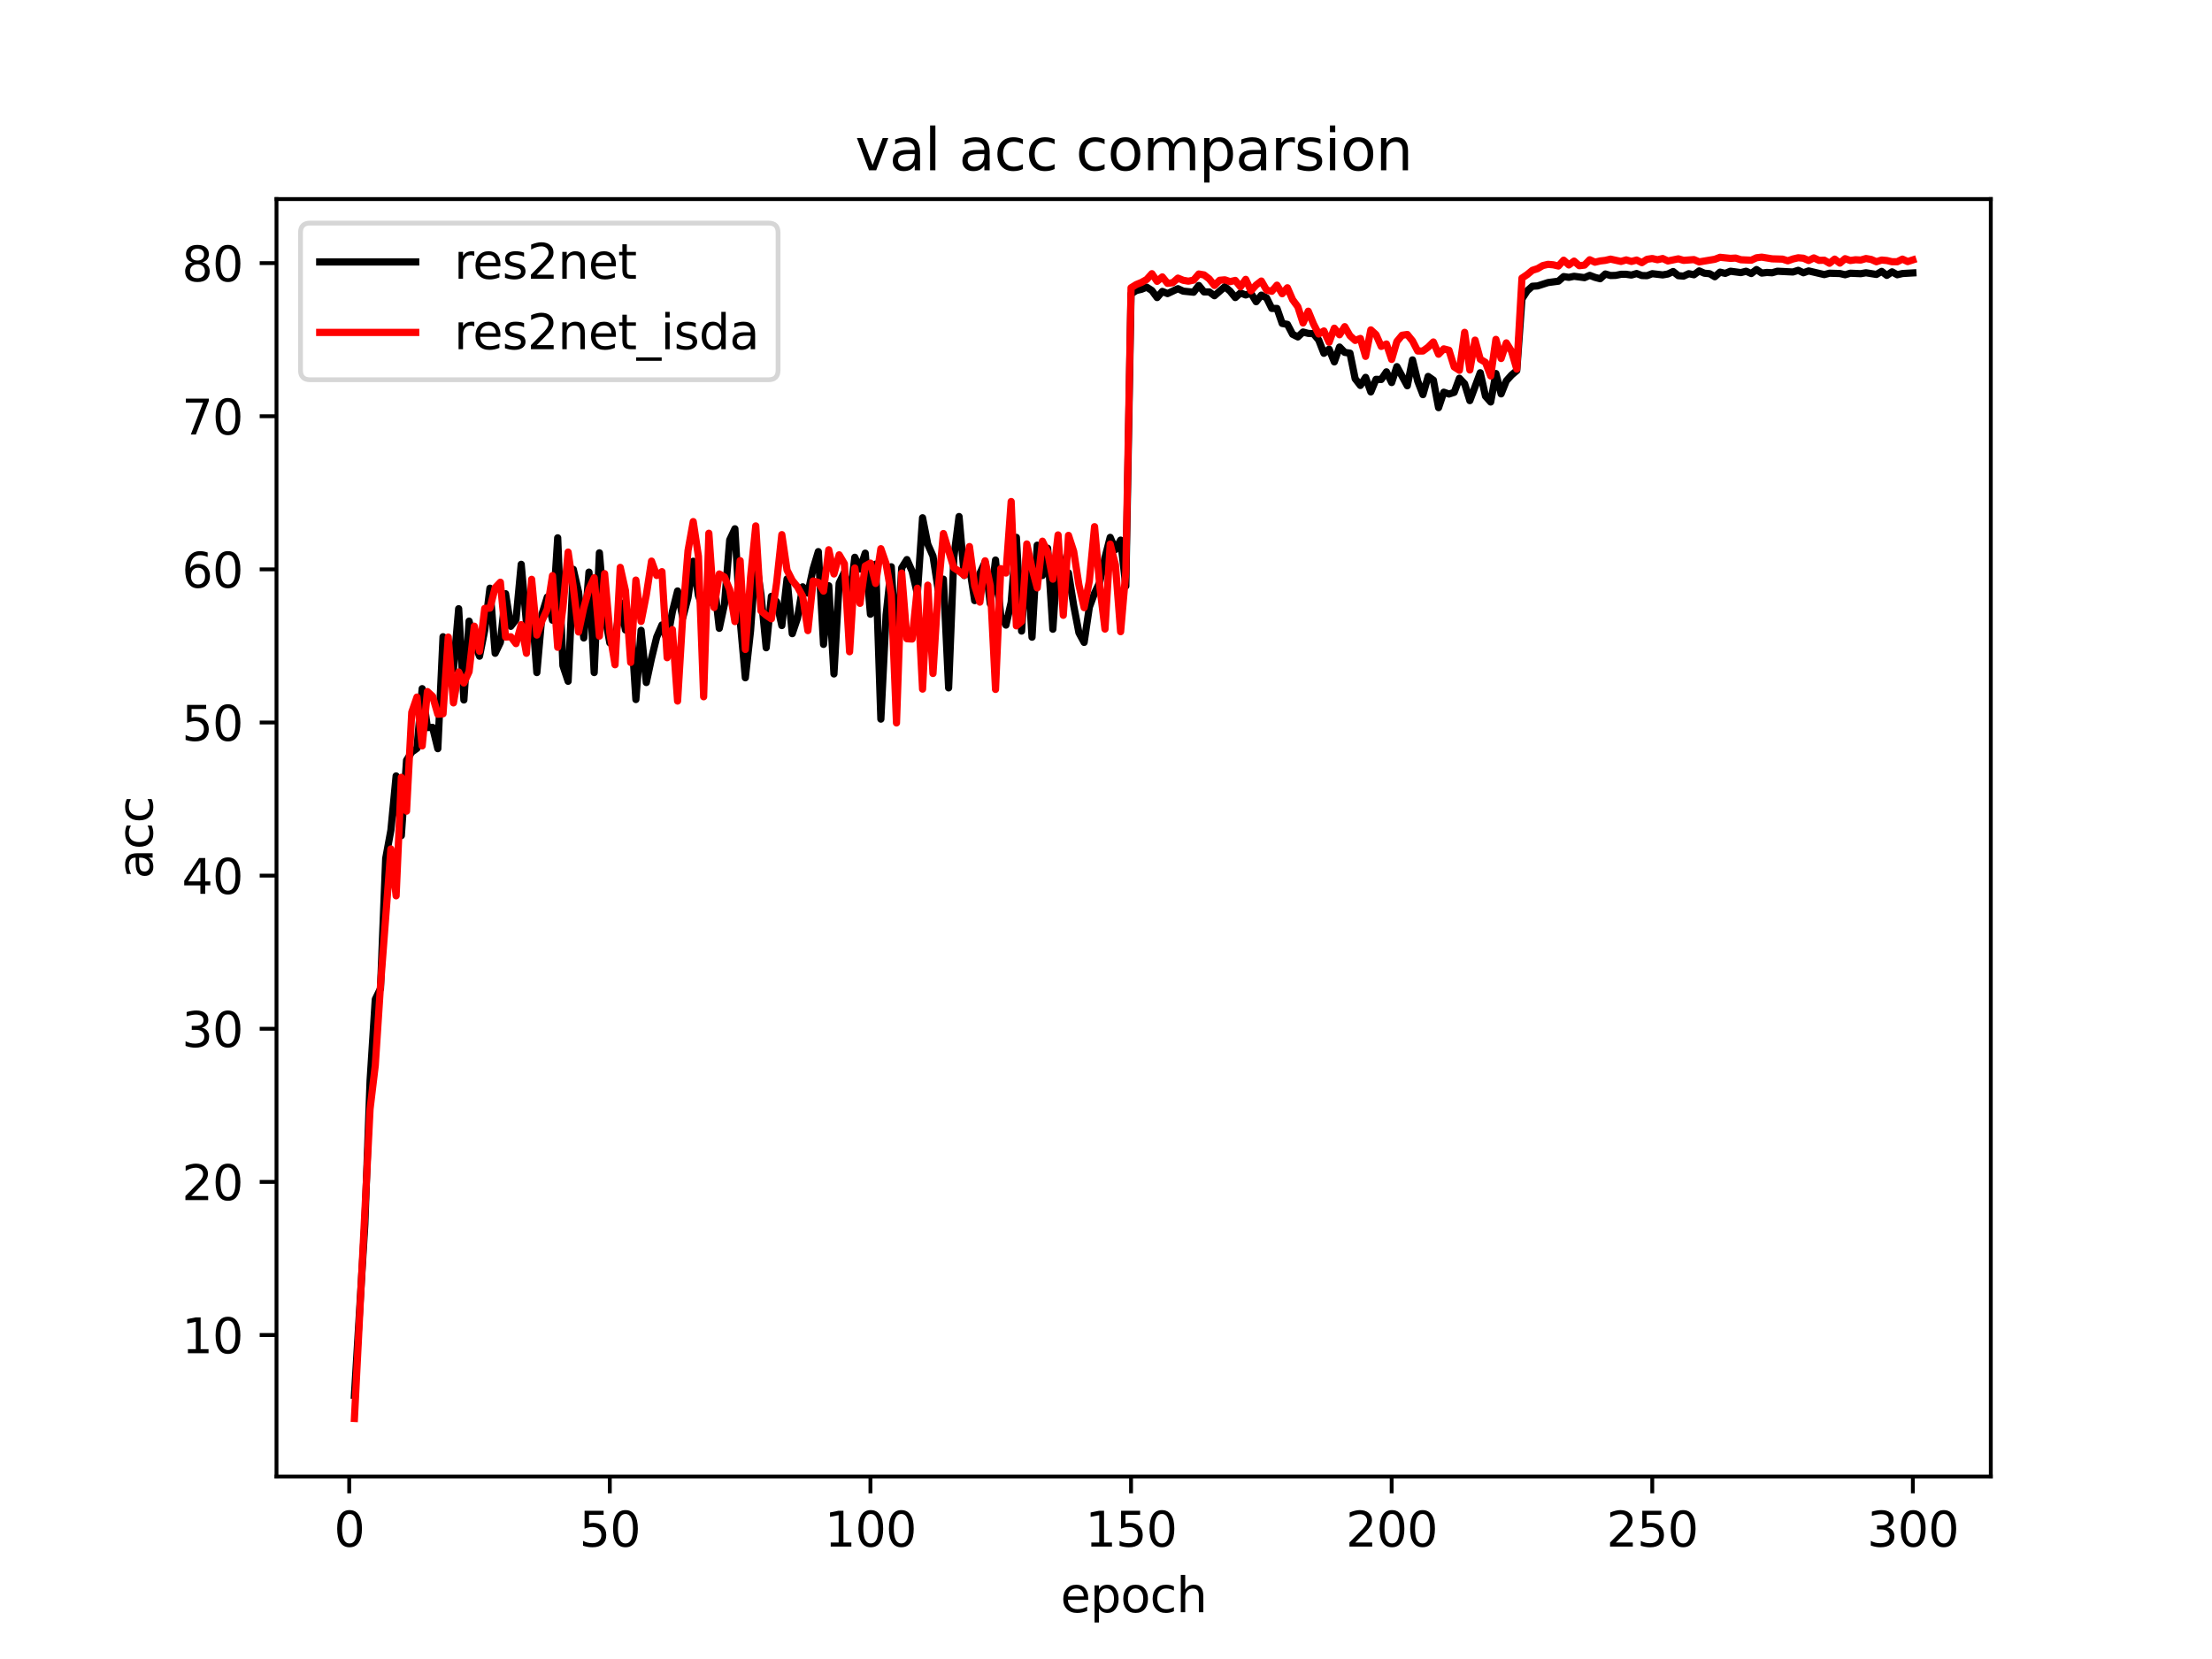 <?xml version="1.0" encoding="utf-8" standalone="no"?>
<!DOCTYPE svg PUBLIC "-//W3C//DTD SVG 1.1//EN"
  "http://www.w3.org/Graphics/SVG/1.1/DTD/svg11.dtd">
<svg height="345.6pt" version="1.1" viewBox="0 0 460.8 345.6" width="460.8pt" xmlns="http://www.w3.org/2000/svg" xmlns:xlink="http://www.w3.org/1999/xlink">
 <defs>
  <style type="text/css">*{stroke-linecap:butt;stroke-linejoin:round;}</style>
 </defs>
 <g id="figure_1">
  <g id="patch_1">
   <path d="M 0 345.6 
L 460.8 345.6 
L 460.8 0 
L 0 0 
z
" style="fill:#ffffff;"/>
  </g>
  <g id="axes_1">
   <g id="patch_2">
    <path d="M 57.6 307.584 
L 414.72 307.584 
L 414.72 41.472 
L 57.6 41.472 
z
" style="fill:#ffffff;"/>
   </g>
   <g id="matplotlib.axis_1">
    <g id="xtick_1">
     <g id="line2d_1">
      <defs>
       <path d="M 0 0 
L 0 3.5 
" id="m6a17e7854a" style="stroke:#000000;stroke-width:0.8;"/>
      </defs>
      <g>
       <use style="stroke:#000000;stroke-width:0.8;" x="72.747" xlink:href="#m6a17e7854a" y="307.584"/>
      </g>
     </g>
     <g id="text_1">
      <!-- 0 -->
      <g transform="translate(69.566 322.182)scale(0.1 -0.1)">
       <defs>
        <path d="M 2034 4250 
Q 1547 4250 1301 3770 
Q 1056 3291 1056 2328 
Q 1056 1369 1301 889 
Q 1547 409 2034 409 
Q 2525 409 2770 889 
Q 3016 1369 3016 2328 
Q 3016 3291 2770 3770 
Q 2525 4250 2034 4250 
z
M 2034 4750 
Q 2819 4750 3233 4129 
Q 3647 3509 3647 2328 
Q 3647 1150 3233 529 
Q 2819 -91 2034 -91 
Q 1250 -91 836 529 
Q 422 1150 422 2328 
Q 422 3509 836 4129 
Q 1250 4750 2034 4750 
z
" id="DejaVuSans-30" transform="scale(0.016)"/>
       </defs>
       <use xlink:href="#DejaVuSans-30"/>
      </g>
     </g>
    </g>
    <g id="xtick_2">
     <g id="line2d_2">
      <g>
       <use style="stroke:#000000;stroke-width:0.8;" x="127.037" xlink:href="#m6a17e7854a" y="307.584"/>
      </g>
     </g>
     <g id="text_2">
      <!-- 50 -->
      <g transform="translate(120.674 322.182)scale(0.1 -0.1)">
       <defs>
        <path d="M 691 4666 
L 3169 4666 
L 3169 4134 
L 1269 4134 
L 1269 2991 
Q 1406 3038 1543 3061 
Q 1681 3084 1819 3084 
Q 2600 3084 3056 2656 
Q 3513 2228 3513 1497 
Q 3513 744 3044 326 
Q 2575 -91 1722 -91 
Q 1428 -91 1123 -41 
Q 819 9 494 109 
L 494 744 
Q 775 591 1075 516 
Q 1375 441 1709 441 
Q 2250 441 2565 725 
Q 2881 1009 2881 1497 
Q 2881 1984 2565 2268 
Q 2250 2553 1709 2553 
Q 1456 2553 1204 2497 
Q 953 2441 691 2322 
L 691 4666 
z
" id="DejaVuSans-35" transform="scale(0.016)"/>
       </defs>
       <use xlink:href="#DejaVuSans-35"/>
       <use x="63.623" xlink:href="#DejaVuSans-30"/>
      </g>
     </g>
    </g>
    <g id="xtick_3">
     <g id="line2d_3">
      <g>
       <use style="stroke:#000000;stroke-width:0.8;" x="181.327" xlink:href="#m6a17e7854a" y="307.584"/>
      </g>
     </g>
     <g id="text_3">
      <!-- 100 -->
      <g transform="translate(171.783 322.182)scale(0.1 -0.1)">
       <defs>
        <path d="M 794 531 
L 1825 531 
L 1825 4091 
L 703 3866 
L 703 4441 
L 1819 4666 
L 2450 4666 
L 2450 531 
L 3481 531 
L 3481 0 
L 794 0 
L 794 531 
z
" id="DejaVuSans-31" transform="scale(0.016)"/>
       </defs>
       <use xlink:href="#DejaVuSans-31"/>
       <use x="63.623" xlink:href="#DejaVuSans-30"/>
       <use x="127.246" xlink:href="#DejaVuSans-30"/>
      </g>
     </g>
    </g>
    <g id="xtick_4">
     <g id="line2d_4">
      <g>
       <use style="stroke:#000000;stroke-width:0.8;" x="235.617" xlink:href="#m6a17e7854a" y="307.584"/>
      </g>
     </g>
     <g id="text_4">
      <!-- 150 -->
      <g transform="translate(226.073 322.182)scale(0.1 -0.1)">
       <use xlink:href="#DejaVuSans-31"/>
       <use x="63.623" xlink:href="#DejaVuSans-35"/>
       <use x="127.246" xlink:href="#DejaVuSans-30"/>
      </g>
     </g>
    </g>
    <g id="xtick_5">
     <g id="line2d_5">
      <g>
       <use style="stroke:#000000;stroke-width:0.8;" x="289.907" xlink:href="#m6a17e7854a" y="307.584"/>
      </g>
     </g>
     <g id="text_5">
      <!-- 200 -->
      <g transform="translate(280.363 322.182)scale(0.1 -0.1)">
       <defs>
        <path d="M 1228 531 
L 3431 531 
L 3431 0 
L 469 0 
L 469 531 
Q 828 903 1448 1529 
Q 2069 2156 2228 2338 
Q 2531 2678 2651 2914 
Q 2772 3150 2772 3378 
Q 2772 3750 2511 3984 
Q 2250 4219 1831 4219 
Q 1534 4219 1204 4116 
Q 875 4013 500 3803 
L 500 4441 
Q 881 4594 1212 4672 
Q 1544 4750 1819 4750 
Q 2544 4750 2975 4387 
Q 3406 4025 3406 3419 
Q 3406 3131 3298 2873 
Q 3191 2616 2906 2266 
Q 2828 2175 2409 1742 
Q 1991 1309 1228 531 
z
" id="DejaVuSans-32" transform="scale(0.016)"/>
       </defs>
       <use xlink:href="#DejaVuSans-32"/>
       <use x="63.623" xlink:href="#DejaVuSans-30"/>
       <use x="127.246" xlink:href="#DejaVuSans-30"/>
      </g>
     </g>
    </g>
    <g id="xtick_6">
     <g id="line2d_6">
      <g>
       <use style="stroke:#000000;stroke-width:0.8;" x="344.197" xlink:href="#m6a17e7854a" y="307.584"/>
      </g>
     </g>
     <g id="text_6">
      <!-- 250 -->
      <g transform="translate(334.653 322.182)scale(0.1 -0.1)">
       <use xlink:href="#DejaVuSans-32"/>
       <use x="63.623" xlink:href="#DejaVuSans-35"/>
       <use x="127.246" xlink:href="#DejaVuSans-30"/>
      </g>
     </g>
    </g>
    <g id="xtick_7">
     <g id="line2d_7">
      <g>
       <use style="stroke:#000000;stroke-width:0.8;" x="398.487" xlink:href="#m6a17e7854a" y="307.584"/>
      </g>
     </g>
     <g id="text_7">
      <!-- 300 -->
      <g transform="translate(388.944 322.182)scale(0.1 -0.1)">
       <defs>
        <path d="M 2597 2516 
Q 3050 2419 3304 2112 
Q 3559 1806 3559 1356 
Q 3559 666 3084 287 
Q 2609 -91 1734 -91 
Q 1441 -91 1130 -33 
Q 819 25 488 141 
L 488 750 
Q 750 597 1062 519 
Q 1375 441 1716 441 
Q 2309 441 2620 675 
Q 2931 909 2931 1356 
Q 2931 1769 2642 2001 
Q 2353 2234 1838 2234 
L 1294 2234 
L 1294 2753 
L 1863 2753 
Q 2328 2753 2575 2939 
Q 2822 3125 2822 3475 
Q 2822 3834 2567 4026 
Q 2313 4219 1838 4219 
Q 1578 4219 1281 4162 
Q 984 4106 628 3988 
L 628 4550 
Q 988 4650 1302 4700 
Q 1616 4750 1894 4750 
Q 2613 4750 3031 4423 
Q 3450 4097 3450 3541 
Q 3450 3153 3228 2886 
Q 3006 2619 2597 2516 
z
" id="DejaVuSans-33" transform="scale(0.016)"/>
       </defs>
       <use xlink:href="#DejaVuSans-33"/>
       <use x="63.623" xlink:href="#DejaVuSans-30"/>
       <use x="127.246" xlink:href="#DejaVuSans-30"/>
      </g>
     </g>
    </g>
    <g id="text_8">
     <!-- epoch -->
     <g transform="translate(220.932 335.861)scale(0.1 -0.1)">
      <defs>
       <path d="M 3597 1894 
L 3597 1613 
L 953 1613 
Q 991 1019 1311 708 
Q 1631 397 2203 397 
Q 2534 397 2845 478 
Q 3156 559 3463 722 
L 3463 178 
Q 3153 47 2828 -22 
Q 2503 -91 2169 -91 
Q 1331 -91 842 396 
Q 353 884 353 1716 
Q 353 2575 817 3079 
Q 1281 3584 2069 3584 
Q 2775 3584 3186 3129 
Q 3597 2675 3597 1894 
z
M 3022 2063 
Q 3016 2534 2758 2815 
Q 2500 3097 2075 3097 
Q 1594 3097 1305 2825 
Q 1016 2553 972 2059 
L 3022 2063 
z
" id="DejaVuSans-65" transform="scale(0.016)"/>
       <path d="M 1159 525 
L 1159 -1331 
L 581 -1331 
L 581 3500 
L 1159 3500 
L 1159 2969 
Q 1341 3281 1617 3432 
Q 1894 3584 2278 3584 
Q 2916 3584 3314 3078 
Q 3713 2572 3713 1747 
Q 3713 922 3314 415 
Q 2916 -91 2278 -91 
Q 1894 -91 1617 61 
Q 1341 213 1159 525 
z
M 3116 1747 
Q 3116 2381 2855 2742 
Q 2594 3103 2138 3103 
Q 1681 3103 1420 2742 
Q 1159 2381 1159 1747 
Q 1159 1113 1420 752 
Q 1681 391 2138 391 
Q 2594 391 2855 752 
Q 3116 1113 3116 1747 
z
" id="DejaVuSans-70" transform="scale(0.016)"/>
       <path d="M 1959 3097 
Q 1497 3097 1228 2736 
Q 959 2375 959 1747 
Q 959 1119 1226 758 
Q 1494 397 1959 397 
Q 2419 397 2687 759 
Q 2956 1122 2956 1747 
Q 2956 2369 2687 2733 
Q 2419 3097 1959 3097 
z
M 1959 3584 
Q 2709 3584 3137 3096 
Q 3566 2609 3566 1747 
Q 3566 888 3137 398 
Q 2709 -91 1959 -91 
Q 1206 -91 779 398 
Q 353 888 353 1747 
Q 353 2609 779 3096 
Q 1206 3584 1959 3584 
z
" id="DejaVuSans-6f" transform="scale(0.016)"/>
       <path d="M 3122 3366 
L 3122 2828 
Q 2878 2963 2633 3030 
Q 2388 3097 2138 3097 
Q 1578 3097 1268 2742 
Q 959 2388 959 1747 
Q 959 1106 1268 751 
Q 1578 397 2138 397 
Q 2388 397 2633 464 
Q 2878 531 3122 666 
L 3122 134 
Q 2881 22 2623 -34 
Q 2366 -91 2075 -91 
Q 1284 -91 818 406 
Q 353 903 353 1747 
Q 353 2603 823 3093 
Q 1294 3584 2113 3584 
Q 2378 3584 2631 3529 
Q 2884 3475 3122 3366 
z
" id="DejaVuSans-63" transform="scale(0.016)"/>
       <path d="M 3513 2113 
L 3513 0 
L 2938 0 
L 2938 2094 
Q 2938 2591 2744 2837 
Q 2550 3084 2163 3084 
Q 1697 3084 1428 2787 
Q 1159 2491 1159 1978 
L 1159 0 
L 581 0 
L 581 4863 
L 1159 4863 
L 1159 2956 
Q 1366 3272 1645 3428 
Q 1925 3584 2291 3584 
Q 2894 3584 3203 3211 
Q 3513 2838 3513 2113 
z
" id="DejaVuSans-68" transform="scale(0.016)"/>
      </defs>
      <use xlink:href="#DejaVuSans-65"/>
      <use x="61.523" xlink:href="#DejaVuSans-70"/>
      <use x="125" xlink:href="#DejaVuSans-6f"/>
      <use x="186.182" xlink:href="#DejaVuSans-63"/>
      <use x="241.162" xlink:href="#DejaVuSans-68"/>
     </g>
    </g>
   </g>
   <g id="matplotlib.axis_2">
    <g id="ytick_1">
     <g id="line2d_8">
      <defs>
       <path d="M 0 0 
L -3.5 0 
" id="mff4a328c52" style="stroke:#000000;stroke-width:0.8;"/>
      </defs>
      <g>
       <use style="stroke:#000000;stroke-width:0.8;" x="57.6" xlink:href="#mff4a328c52" y="278.103"/>
      </g>
     </g>
     <g id="text_9">
      <!-- 10 -->
      <g transform="translate(37.875 281.902)scale(0.1 -0.1)">
       <use xlink:href="#DejaVuSans-31"/>
       <use x="63.623" xlink:href="#DejaVuSans-30"/>
      </g>
     </g>
    </g>
    <g id="ytick_2">
     <g id="line2d_9">
      <g>
       <use style="stroke:#000000;stroke-width:0.8;" x="57.6" xlink:href="#mff4a328c52" y="246.204"/>
      </g>
     </g>
     <g id="text_10">
      <!-- 20 -->
      <g transform="translate(37.875 250.004)scale(0.1 -0.1)">
       <use xlink:href="#DejaVuSans-32"/>
       <use x="63.623" xlink:href="#DejaVuSans-30"/>
      </g>
     </g>
    </g>
    <g id="ytick_3">
     <g id="line2d_10">
      <g>
       <use style="stroke:#000000;stroke-width:0.8;" x="57.6" xlink:href="#mff4a328c52" y="214.306"/>
      </g>
     </g>
     <g id="text_11">
      <!-- 30 -->
      <g transform="translate(37.875 218.105)scale(0.1 -0.1)">
       <use xlink:href="#DejaVuSans-33"/>
       <use x="63.623" xlink:href="#DejaVuSans-30"/>
      </g>
     </g>
    </g>
    <g id="ytick_4">
     <g id="line2d_11">
      <g>
       <use style="stroke:#000000;stroke-width:0.8;" x="57.6" xlink:href="#mff4a328c52" y="182.407"/>
      </g>
     </g>
     <g id="text_12">
      <!-- 40 -->
      <g transform="translate(37.875 186.206)scale(0.1 -0.1)">
       <defs>
        <path d="M 2419 4116 
L 825 1625 
L 2419 1625 
L 2419 4116 
z
M 2253 4666 
L 3047 4666 
L 3047 1625 
L 3713 1625 
L 3713 1100 
L 3047 1100 
L 3047 0 
L 2419 0 
L 2419 1100 
L 313 1100 
L 313 1709 
L 2253 4666 
z
" id="DejaVuSans-34" transform="scale(0.016)"/>
       </defs>
       <use xlink:href="#DejaVuSans-34"/>
       <use x="63.623" xlink:href="#DejaVuSans-30"/>
      </g>
     </g>
    </g>
    <g id="ytick_5">
     <g id="line2d_12">
      <g>
       <use style="stroke:#000000;stroke-width:0.8;" x="57.6" xlink:href="#mff4a328c52" y="150.508"/>
      </g>
     </g>
     <g id="text_13">
      <!-- 50 -->
      <g transform="translate(37.875 154.307)scale(0.1 -0.1)">
       <use xlink:href="#DejaVuSans-35"/>
       <use x="63.623" xlink:href="#DejaVuSans-30"/>
      </g>
     </g>
    </g>
    <g id="ytick_6">
     <g id="line2d_13">
      <g>
       <use style="stroke:#000000;stroke-width:0.8;" x="57.6" xlink:href="#mff4a328c52" y="118.61"/>
      </g>
     </g>
     <g id="text_14">
      <!-- 60 -->
      <g transform="translate(37.875 122.409)scale(0.1 -0.1)">
       <defs>
        <path d="M 2113 2584 
Q 1688 2584 1439 2293 
Q 1191 2003 1191 1497 
Q 1191 994 1439 701 
Q 1688 409 2113 409 
Q 2538 409 2786 701 
Q 3034 994 3034 1497 
Q 3034 2003 2786 2293 
Q 2538 2584 2113 2584 
z
M 3366 4563 
L 3366 3988 
Q 3128 4100 2886 4159 
Q 2644 4219 2406 4219 
Q 1781 4219 1451 3797 
Q 1122 3375 1075 2522 
Q 1259 2794 1537 2939 
Q 1816 3084 2150 3084 
Q 2853 3084 3261 2657 
Q 3669 2231 3669 1497 
Q 3669 778 3244 343 
Q 2819 -91 2113 -91 
Q 1303 -91 875 529 
Q 447 1150 447 2328 
Q 447 3434 972 4092 
Q 1497 4750 2381 4750 
Q 2619 4750 2861 4703 
Q 3103 4656 3366 4563 
z
" id="DejaVuSans-36" transform="scale(0.016)"/>
       </defs>
       <use xlink:href="#DejaVuSans-36"/>
       <use x="63.623" xlink:href="#DejaVuSans-30"/>
      </g>
     </g>
    </g>
    <g id="ytick_7">
     <g id="line2d_14">
      <g>
       <use style="stroke:#000000;stroke-width:0.8;" x="57.6" xlink:href="#mff4a328c52" y="86.711"/>
      </g>
     </g>
     <g id="text_15">
      <!-- 70 -->
      <g transform="translate(37.875 90.51)scale(0.1 -0.1)">
       <defs>
        <path d="M 525 4666 
L 3525 4666 
L 3525 4397 
L 1831 0 
L 1172 0 
L 2766 4134 
L 525 4134 
L 525 4666 
z
" id="DejaVuSans-37" transform="scale(0.016)"/>
       </defs>
       <use xlink:href="#DejaVuSans-37"/>
       <use x="63.623" xlink:href="#DejaVuSans-30"/>
      </g>
     </g>
    </g>
    <g id="ytick_8">
     <g id="line2d_15">
      <g>
       <use style="stroke:#000000;stroke-width:0.8;" x="57.6" xlink:href="#mff4a328c52" y="54.812"/>
      </g>
     </g>
     <g id="text_16">
      <!-- 80 -->
      <g transform="translate(37.875 58.611)scale(0.1 -0.1)">
       <defs>
        <path d="M 2034 2216 
Q 1584 2216 1326 1975 
Q 1069 1734 1069 1313 
Q 1069 891 1326 650 
Q 1584 409 2034 409 
Q 2484 409 2743 651 
Q 3003 894 3003 1313 
Q 3003 1734 2745 1975 
Q 2488 2216 2034 2216 
z
M 1403 2484 
Q 997 2584 770 2862 
Q 544 3141 544 3541 
Q 544 4100 942 4425 
Q 1341 4750 2034 4750 
Q 2731 4750 3128 4425 
Q 3525 4100 3525 3541 
Q 3525 3141 3298 2862 
Q 3072 2584 2669 2484 
Q 3125 2378 3379 2068 
Q 3634 1759 3634 1313 
Q 3634 634 3220 271 
Q 2806 -91 2034 -91 
Q 1263 -91 848 271 
Q 434 634 434 1313 
Q 434 1759 690 2068 
Q 947 2378 1403 2484 
z
M 1172 3481 
Q 1172 3119 1398 2916 
Q 1625 2713 2034 2713 
Q 2441 2713 2670 2916 
Q 2900 3119 2900 3481 
Q 2900 3844 2670 4047 
Q 2441 4250 2034 4250 
Q 1625 4250 1398 4047 
Q 1172 3844 1172 3481 
z
" id="DejaVuSans-38" transform="scale(0.016)"/>
       </defs>
       <use xlink:href="#DejaVuSans-38"/>
       <use x="63.623" xlink:href="#DejaVuSans-30"/>
      </g>
     </g>
    </g>
    <g id="text_17">
     <!-- acc -->
     <g transform="translate(31.795 183.09)rotate(-90)scale(0.1 -0.1)">
      <defs>
       <path d="M 2194 1759 
Q 1497 1759 1228 1600 
Q 959 1441 959 1056 
Q 959 750 1161 570 
Q 1363 391 1709 391 
Q 2188 391 2477 730 
Q 2766 1069 2766 1631 
L 2766 1759 
L 2194 1759 
z
M 3341 1997 
L 3341 0 
L 2766 0 
L 2766 531 
Q 2569 213 2275 61 
Q 1981 -91 1556 -91 
Q 1019 -91 701 211 
Q 384 513 384 1019 
Q 384 1609 779 1909 
Q 1175 2209 1959 2209 
L 2766 2209 
L 2766 2266 
Q 2766 2663 2505 2880 
Q 2244 3097 1772 3097 
Q 1472 3097 1187 3025 
Q 903 2953 641 2809 
L 641 3341 
Q 956 3463 1253 3523 
Q 1550 3584 1831 3584 
Q 2591 3584 2966 3190 
Q 3341 2797 3341 1997 
z
" id="DejaVuSans-61" transform="scale(0.016)"/>
      </defs>
      <use xlink:href="#DejaVuSans-61"/>
      <use x="61.279" xlink:href="#DejaVuSans-63"/>
      <use x="116.26" xlink:href="#DejaVuSans-63"/>
     </g>
    </g>
   </g>
   <g id="line2d_16">
    <path clip-path="url(#pce5ee42f77)" d="M 73.833 290.671 
L 76.004 255.04 
L 77.09 225.215 
L 78.176 208.181 
L 79.262 205.948 
L 80.348 178.834 
L 81.433 172.933 
L 82.519 161.641 
L 83.605 174.081 
L 84.691 158.387 
L 85.777 156.665 
L 86.862 155.899 
L 87.948 143.459 
L 89.034 151.561 
L 90.12 151.529 
L 91.206 155.963 
L 92.291 132.645 
L 93.377 134.08 
L 94.463 139.407 
L 95.549 126.807 
L 96.635 145.819 
L 97.72 129.391 
L 98.806 133.921 
L 99.892 136.696 
L 100.978 131.305 
L 102.064 122.533 
L 103.149 136.09 
L 104.235 133.825 
L 105.321 123.681 
L 106.407 130.476 
L 107.493 129.072 
L 108.578 117.557 
L 109.664 129.71 
L 110.75 125.787 
L 111.836 140.109 
L 112.922 127.892 
L 114.007 124.383 
L 115.093 129.2 
L 116.179 112.038 
L 117.265 138.674 
L 118.351 141.927 
L 119.436 118.61 
L 120.522 123.331 
L 121.608 132.9 
L 122.694 119.184 
L 123.78 140.109 
L 124.865 115.164 
L 125.951 127.988 
L 127.037 133.921 
L 128.123 133.666 
L 129.209 125.5 
L 130.294 131.241 
L 131.38 129.04 
L 132.466 145.723 
L 133.552 131.305 
L 134.638 142.183 
L 135.723 137.143 
L 136.809 132.709 
L 137.895 130.189 
L 138.981 133.411 
L 140.067 127.445 
L 141.152 123.107 
L 142.238 128.658 
L 143.324 124.479 
L 144.41 116.919 
L 145.496 124.064 
L 146.581 127.095 
L 147.667 125.117 
L 148.753 121.225 
L 149.839 130.891 
L 150.925 125.851 
L 152.01 112.485 
L 153.096 110.156 
L 154.182 129.168 
L 155.268 141.194 
L 156.354 131.401 
L 157.439 116.217 
L 158.525 123.841 
L 159.611 134.942 
L 160.697 124.224 
L 161.783 125.372 
L 162.868 130.316 
L 163.954 120.587 
L 165.04 132.007 
L 166.126 128.785 
L 167.212 122.246 
L 168.297 123.554 
L 169.383 118.514 
L 170.469 114.909 
L 171.555 134.24 
L 172.641 122.023 
L 173.726 140.396 
L 174.812 121.48 
L 175.898 119.216 
L 176.984 125.308 
L 178.07 116.09 
L 179.155 118.546 
L 180.241 115.228 
L 181.327 127.956 
L 182.413 117.525 
L 183.499 149.806 
L 184.584 128.147 
L 185.67 118.067 
L 186.756 137.015 
L 187.842 118.291 
L 188.928 116.568 
L 190.013 119.024 
L 191.099 123.713 
L 192.185 107.86 
L 193.271 113.378 
L 194.357 115.834 
L 195.442 122.852 
L 196.528 120.651 
L 197.614 143.299 
L 198.7 116.121 
L 199.786 107.604 
L 200.871 119.885 
L 201.957 118.003 
L 203.043 125.117 
L 204.129 119.471 
L 205.215 117.078 
L 206.3 125.787 
L 207.386 116.664 
L 208.472 128.307 
L 209.558 130.221 
L 210.644 125.468 
L 211.729 111.943 
L 212.815 131.465 
L 213.901 114.654 
L 214.987 132.741 
L 216.073 113.57 
L 217.158 119.885 
L 218.244 114.207 
L 219.33 131.082 
L 220.416 114.495 
L 221.502 119.184 
L 222.587 119.343 
L 223.673 126.17 
L 224.759 131.816 
L 225.845 133.825 
L 226.931 126.489 
L 228.016 123.554 
L 229.102 121.289 
L 230.188 116.153 
L 231.274 111.943 
L 232.36 114.495 
L 233.445 112.517 
L 234.531 122.086 
L 235.617 61.224 
L 236.703 60.522 
L 237.789 60.267 
L 238.875 59.82 
L 239.96 60.522 
L 241.046 61.989 
L 242.132 60.713 
L 243.218 61.16 
L 245.389 60.139 
L 246.475 60.65 
L 248.647 60.873 
L 249.733 59.469 
L 250.818 60.809 
L 251.904 60.809 
L 252.99 61.606 
L 255.162 59.724 
L 256.247 60.65 
L 257.333 61.989 
L 258.419 61.032 
L 259.505 61.447 
L 260.591 61.064 
L 261.676 62.851 
L 262.762 61.479 
L 263.848 62.053 
L 264.934 64.254 
L 266.02 64.254 
L 267.105 67.38 
L 268.191 67.572 
L 269.277 69.645 
L 270.363 70.187 
L 271.449 69.166 
L 272.534 69.454 
L 273.62 69.517 
L 274.706 70.825 
L 275.792 73.6 
L 276.878 72.739 
L 277.963 75.387 
L 279.049 72.293 
L 280.135 73.409 
L 281.221 73.569 
L 282.307 78.896 
L 283.392 80.299 
L 284.478 78.609 
L 285.564 81.639 
L 286.65 79.023 
L 287.736 79.055 
L 288.821 77.46 
L 289.907 79.693 
L 290.993 76.376 
L 293.165 80.363 
L 294.25 74.972 
L 295.336 79.406 
L 296.422 82.213 
L 297.508 78.417 
L 298.594 79.183 
L 299.679 84.924 
L 300.765 81.703 
L 301.851 82.085 
L 302.937 81.735 
L 304.023 78.8 
L 305.108 79.948 
L 306.194 83.457 
L 308.366 77.652 
L 309.452 82.532 
L 310.537 83.744 
L 311.623 77.811 
L 312.709 82.054 
L 313.795 79.342 
L 314.881 78.13 
L 315.966 77.205 
L 317.052 62.276 
L 318.138 60.586 
L 319.224 59.629 
L 320.31 59.565 
L 322.481 58.863 
L 324.653 58.576 
L 325.739 57.619 
L 326.824 57.779 
L 327.91 57.555 
L 330.082 57.842 
L 331.168 57.364 
L 332.253 57.779 
L 333.339 58.066 
L 334.425 57.077 
L 335.511 57.396 
L 336.597 57.364 
L 337.682 57.141 
L 338.768 57.141 
L 339.854 57.3 
L 340.94 56.981 
L 342.026 57.396 
L 343.111 57.428 
L 344.197 57.013 
L 346.369 57.268 
L 347.455 57.077 
L 348.54 56.566 
L 349.626 57.428 
L 350.712 57.523 
L 351.798 57.013 
L 352.884 57.236 
L 353.969 56.439 
L 355.055 56.917 
L 356.141 57.013 
L 357.227 57.651 
L 358.313 56.694 
L 359.398 56.949 
L 360.484 56.503 
L 362.656 56.79 
L 363.742 56.503 
L 364.827 56.981 
L 365.913 56.152 
L 366.999 56.885 
L 368.085 56.758 
L 369.171 56.822 
L 370.256 56.503 
L 373.514 56.662 
L 374.6 56.311 
L 375.685 56.822 
L 376.771 56.439 
L 380.029 57.204 
L 381.114 56.917 
L 383.286 56.981 
L 384.372 57.236 
L 385.458 56.917 
L 387.629 57.013 
L 388.715 56.822 
L 390.887 57.173 
L 391.972 56.535 
L 393.058 57.364 
L 394.144 56.63 
L 395.23 57.236 
L 396.316 56.981 
L 398.487 56.854 
L 398.487 56.854 
" style="fill:none;stroke:#000000;stroke-linecap:square;stroke-width:1.5;"/>
   </g>
   <g id="line2d_17">
    <path clip-path="url(#pce5ee42f77)" d="M 73.833 295.488 
L 77.09 231.021 
L 78.176 221.961 
L 79.262 205.342 
L 81.433 176.857 
L 82.519 186.618 
L 83.605 161.928 
L 84.691 168.978 
L 85.777 148.371 
L 86.862 145.213 
L 87.948 155.389 
L 89.034 144.065 
L 90.12 145.054 
L 91.206 148.786 
L 92.291 148.69 
L 93.377 132.709 
L 94.463 146.425 
L 95.549 139.982 
L 96.635 142.278 
L 97.72 139.918 
L 98.806 130.444 
L 99.892 135.675 
L 100.978 126.744 
L 102.064 126.68 
L 103.149 122.437 
L 104.235 121.289 
L 105.321 132.709 
L 106.407 132.645 
L 107.493 134.08 
L 108.578 130.125 
L 109.664 136.09 
L 110.75 120.683 
L 111.836 132.294 
L 112.922 129.296 
L 114.007 126.871 
L 115.093 119.917 
L 116.179 134.846 
L 117.265 126.616 
L 118.351 115.005 
L 119.436 122.374 
L 120.522 131.656 
L 121.608 126.616 
L 122.694 122.724 
L 123.78 120.364 
L 124.865 132.517 
L 125.951 119.503 
L 127.037 131.847 
L 128.123 138.482 
L 129.209 118.195 
L 130.294 123.043 
L 131.38 138.004 
L 132.466 120.842 
L 133.552 129.455 
L 134.638 123.937 
L 135.723 116.887 
L 136.809 119.885 
L 137.895 119.088 
L 138.981 137.015 
L 140.067 131.146 
L 141.152 146.042 
L 142.238 128.211 
L 143.324 114.718 
L 144.41 108.657 
L 145.496 115.898 
L 146.581 145.149 
L 147.667 111.081 
L 148.753 126.552 
L 149.839 119.566 
L 150.925 120.204 
L 152.01 122.852 
L 153.096 129.487 
L 154.182 116.791 
L 155.268 135.293 
L 156.354 120.236 
L 157.439 109.55 
L 158.525 127.254 
L 159.611 128.179 
L 160.697 128.913 
L 161.783 121.417 
L 162.868 111.369 
L 163.954 118.769 
L 165.04 120.906 
L 166.126 122.246 
L 167.212 124.224 
L 168.297 131.369 
L 169.383 121.034 
L 170.469 121.321 
L 171.555 123.139 
L 172.641 114.526 
L 173.726 119.566 
L 174.812 115.579 
L 175.898 117.429 
L 176.984 135.771 
L 178.07 118.322 
L 179.155 125.691 
L 180.241 117.908 
L 181.327 117.302 
L 182.413 121.544 
L 183.499 114.303 
L 184.584 117.429 
L 185.67 123.809 
L 186.756 150.604 
L 187.842 119.375 
L 188.928 133.06 
L 190.013 133.123 
L 191.099 122.533 
L 192.185 143.554 
L 193.271 121.895 
L 194.357 140.301 
L 195.442 122.852 
L 196.528 111.145 
L 198.7 118.291 
L 199.786 118.992 
L 200.871 119.854 
L 201.957 113.857 
L 203.043 122.055 
L 204.129 125.436 
L 205.215 116.823 
L 206.3 122.023 
L 207.386 143.618 
L 208.472 118.45 
L 209.558 119.375 
L 210.644 104.478 
L 211.729 130.38 
L 212.815 129.455 
L 213.901 113.314 
L 214.987 118.386 
L 216.073 122.469 
L 217.158 112.74 
L 218.244 115.005 
L 219.33 120.651 
L 220.416 111.432 
L 221.502 128.179 
L 222.587 111.528 
L 223.673 114.877 
L 224.759 121.863 
L 225.845 126.584 
L 226.931 121.034 
L 228.016 109.71 
L 229.102 122.118 
L 230.188 131.05 
L 231.274 113.346 
L 232.36 117.653 
L 233.445 131.592 
L 234.531 119.088 
L 235.617 59.948 
L 236.703 59.278 
L 237.789 58.831 
L 238.875 58.225 
L 239.96 57.013 
L 241.046 58.608 
L 242.132 57.683 
L 243.218 59.023 
L 244.304 58.895 
L 245.389 57.938 
L 246.475 58.385 
L 247.561 58.576 
L 248.647 58.353 
L 249.733 57.077 
L 250.818 57.268 
L 251.904 58.098 
L 252.99 59.469 
L 254.076 58.385 
L 255.162 58.289 
L 256.247 58.672 
L 257.333 58.417 
L 258.419 59.756 
L 259.505 58.193 
L 260.591 60.586 
L 261.676 59.374 
L 262.762 58.544 
L 263.848 60.426 
L 264.934 60.681 
L 266.02 59.405 
L 267.105 61.192 
L 268.191 59.948 
L 269.277 62.436 
L 270.363 63.903 
L 271.449 67.284 
L 272.534 64.828 
L 273.62 67.476 
L 274.706 69.581 
L 275.792 68.943 
L 276.878 71.304 
L 277.963 68.369 
L 279.049 69.741 
L 280.135 68.05 
L 281.221 69.932 
L 282.307 70.921 
L 283.392 70.506 
L 284.478 74.238 
L 285.564 68.72 
L 286.65 69.709 
L 287.736 72.165 
L 288.821 71.655 
L 289.907 74.876 
L 290.993 71.144 
L 292.079 69.836 
L 293.165 69.677 
L 294.25 71.017 
L 295.336 73.122 
L 296.422 73.122 
L 297.508 72.324 
L 298.594 71.24 
L 299.679 73.792 
L 300.765 72.675 
L 301.851 72.962 
L 302.937 76.439 
L 304.023 77.141 
L 305.108 69.23 
L 306.194 77.077 
L 307.28 70.857 
L 308.366 74.844 
L 309.452 75.482 
L 310.537 78.321 
L 311.623 70.698 
L 312.709 74.685 
L 313.795 71.431 
L 314.881 73.186 
L 315.966 76.886 
L 317.052 57.938 
L 318.138 57.204 
L 319.224 56.311 
L 320.31 55.96 
L 321.395 55.322 
L 322.481 55.067 
L 323.567 55.163 
L 324.653 55.418 
L 325.739 54.206 
L 326.824 55.195 
L 327.91 54.397 
L 328.996 55.354 
L 330.082 55.227 
L 331.168 54.11 
L 332.253 54.621 
L 333.339 54.365 
L 334.425 54.238 
L 335.511 53.983 
L 337.682 54.461 
L 338.768 54.142 
L 339.854 54.461 
L 340.94 54.174 
L 342.026 54.716 
L 343.111 54.015 
L 344.197 53.855 
L 345.283 54.11 
L 346.369 53.855 
L 347.455 54.365 
L 349.626 53.919 
L 350.712 54.238 
L 352.884 54.078 
L 353.969 54.557 
L 357.227 54.015 
L 358.313 53.6 
L 360.484 53.823 
L 361.57 53.759 
L 362.656 54.11 
L 364.827 54.206 
L 365.913 53.696 
L 366.999 53.568 
L 369.171 53.919 
L 371.342 53.983 
L 372.428 54.334 
L 373.514 53.951 
L 374.6 53.696 
L 375.685 53.791 
L 376.771 54.27 
L 377.857 53.727 
L 378.943 54.238 
L 380.029 54.206 
L 381.114 54.844 
L 382.2 53.983 
L 383.286 54.812 
L 384.372 53.887 
L 385.458 54.27 
L 386.543 54.11 
L 387.629 54.174 
L 388.715 53.855 
L 389.801 54.046 
L 390.887 54.525 
L 391.972 54.174 
L 393.058 54.27 
L 394.144 54.525 
L 395.23 54.525 
L 396.316 53.983 
L 397.401 54.493 
L 398.487 54.142 
L 398.487 54.142 
" style="fill:none;stroke:#ff0000;stroke-linecap:square;stroke-width:1.5;"/>
   </g>
   <g id="patch_3">
    <path d="M 57.6 307.584 
L 57.6 41.472 
" style="fill:none;stroke:#000000;stroke-linecap:square;stroke-linejoin:miter;stroke-width:0.8;"/>
   </g>
   <g id="patch_4">
    <path d="M 414.72 307.584 
L 414.72 41.472 
" style="fill:none;stroke:#000000;stroke-linecap:square;stroke-linejoin:miter;stroke-width:0.8;"/>
   </g>
   <g id="patch_5">
    <path d="M 57.6 307.584 
L 414.72 307.584 
" style="fill:none;stroke:#000000;stroke-linecap:square;stroke-linejoin:miter;stroke-width:0.8;"/>
   </g>
   <g id="patch_6">
    <path d="M 57.6 41.472 
L 414.72 41.472 
" style="fill:none;stroke:#000000;stroke-linecap:square;stroke-linejoin:miter;stroke-width:0.8;"/>
   </g>
   <g id="text_18">
    <!-- val acc comparsion -->
    <g transform="translate(178.143 35.472)scale(0.12 -0.12)">
     <defs>
      <path d="M 191 3500 
L 800 3500 
L 1894 563 
L 2988 3500 
L 3597 3500 
L 2284 0 
L 1503 0 
L 191 3500 
z
" id="DejaVuSans-76" transform="scale(0.016)"/>
      <path d="M 603 4863 
L 1178 4863 
L 1178 0 
L 603 0 
L 603 4863 
z
" id="DejaVuSans-6c" transform="scale(0.016)"/>
      <path id="DejaVuSans-20" transform="scale(0.016)"/>
      <path d="M 3328 2828 
Q 3544 3216 3844 3400 
Q 4144 3584 4550 3584 
Q 5097 3584 5394 3201 
Q 5691 2819 5691 2113 
L 5691 0 
L 5113 0 
L 5113 2094 
Q 5113 2597 4934 2840 
Q 4756 3084 4391 3084 
Q 3944 3084 3684 2787 
Q 3425 2491 3425 1978 
L 3425 0 
L 2847 0 
L 2847 2094 
Q 2847 2600 2669 2842 
Q 2491 3084 2119 3084 
Q 1678 3084 1418 2786 
Q 1159 2488 1159 1978 
L 1159 0 
L 581 0 
L 581 3500 
L 1159 3500 
L 1159 2956 
Q 1356 3278 1631 3431 
Q 1906 3584 2284 3584 
Q 2666 3584 2933 3390 
Q 3200 3197 3328 2828 
z
" id="DejaVuSans-6d" transform="scale(0.016)"/>
      <path d="M 2631 2963 
Q 2534 3019 2420 3045 
Q 2306 3072 2169 3072 
Q 1681 3072 1420 2755 
Q 1159 2438 1159 1844 
L 1159 0 
L 581 0 
L 581 3500 
L 1159 3500 
L 1159 2956 
Q 1341 3275 1631 3429 
Q 1922 3584 2338 3584 
Q 2397 3584 2469 3576 
Q 2541 3569 2628 3553 
L 2631 2963 
z
" id="DejaVuSans-72" transform="scale(0.016)"/>
      <path d="M 2834 3397 
L 2834 2853 
Q 2591 2978 2328 3040 
Q 2066 3103 1784 3103 
Q 1356 3103 1142 2972 
Q 928 2841 928 2578 
Q 928 2378 1081 2264 
Q 1234 2150 1697 2047 
L 1894 2003 
Q 2506 1872 2764 1633 
Q 3022 1394 3022 966 
Q 3022 478 2636 193 
Q 2250 -91 1575 -91 
Q 1294 -91 989 -36 
Q 684 19 347 128 
L 347 722 
Q 666 556 975 473 
Q 1284 391 1588 391 
Q 1994 391 2212 530 
Q 2431 669 2431 922 
Q 2431 1156 2273 1281 
Q 2116 1406 1581 1522 
L 1381 1569 
Q 847 1681 609 1914 
Q 372 2147 372 2553 
Q 372 3047 722 3315 
Q 1072 3584 1716 3584 
Q 2034 3584 2315 3537 
Q 2597 3491 2834 3397 
z
" id="DejaVuSans-73" transform="scale(0.016)"/>
      <path d="M 603 3500 
L 1178 3500 
L 1178 0 
L 603 0 
L 603 3500 
z
M 603 4863 
L 1178 4863 
L 1178 4134 
L 603 4134 
L 603 4863 
z
" id="DejaVuSans-69" transform="scale(0.016)"/>
      <path d="M 3513 2113 
L 3513 0 
L 2938 0 
L 2938 2094 
Q 2938 2591 2744 2837 
Q 2550 3084 2163 3084 
Q 1697 3084 1428 2787 
Q 1159 2491 1159 1978 
L 1159 0 
L 581 0 
L 581 3500 
L 1159 3500 
L 1159 2956 
Q 1366 3272 1645 3428 
Q 1925 3584 2291 3584 
Q 2894 3584 3203 3211 
Q 3513 2838 3513 2113 
z
" id="DejaVuSans-6e" transform="scale(0.016)"/>
     </defs>
     <use xlink:href="#DejaVuSans-76"/>
     <use x="59.18" xlink:href="#DejaVuSans-61"/>
     <use x="120.459" xlink:href="#DejaVuSans-6c"/>
     <use x="148.242" xlink:href="#DejaVuSans-20"/>
     <use x="180.029" xlink:href="#DejaVuSans-61"/>
     <use x="241.309" xlink:href="#DejaVuSans-63"/>
     <use x="296.289" xlink:href="#DejaVuSans-63"/>
     <use x="351.27" xlink:href="#DejaVuSans-20"/>
     <use x="383.057" xlink:href="#DejaVuSans-63"/>
     <use x="438.037" xlink:href="#DejaVuSans-6f"/>
     <use x="499.219" xlink:href="#DejaVuSans-6d"/>
     <use x="596.631" xlink:href="#DejaVuSans-70"/>
     <use x="660.107" xlink:href="#DejaVuSans-61"/>
     <use x="721.387" xlink:href="#DejaVuSans-72"/>
     <use x="762.5" xlink:href="#DejaVuSans-73"/>
     <use x="814.6" xlink:href="#DejaVuSans-69"/>
     <use x="842.383" xlink:href="#DejaVuSans-6f"/>
     <use x="903.564" xlink:href="#DejaVuSans-6e"/>
    </g>
   </g>
   <g id="legend_1">
    <g id="patch_7">
     <path d="M 64.6 79.106 
L 160.086 79.106 
Q 162.086 79.106 162.086 77.106 
L 162.086 48.472 
Q 162.086 46.472 160.086 46.472 
L 64.6 46.472 
Q 62.6 46.472 62.6 48.472 
L 62.6 77.106 
Q 62.6 79.106 64.6 79.106 
z
" style="fill:#ffffff;opacity:0.8;stroke:#cccccc;stroke-linejoin:miter;"/>
    </g>
    <g id="line2d_18">
     <path d="M 66.6 54.57 
L 86.6 54.57 
" style="fill:none;stroke:#000000;stroke-linecap:square;stroke-width:1.5;"/>
    </g>
    <g id="line2d_19"/>
    <g id="text_19">
     <!-- res2net -->
     <g transform="translate(94.6 58.07)scale(0.1 -0.1)">
      <defs>
       <path d="M 1172 4494 
L 1172 3500 
L 2356 3500 
L 2356 3053 
L 1172 3053 
L 1172 1153 
Q 1172 725 1289 603 
Q 1406 481 1766 481 
L 2356 481 
L 2356 0 
L 1766 0 
Q 1100 0 847 248 
Q 594 497 594 1153 
L 594 3053 
L 172 3053 
L 172 3500 
L 594 3500 
L 594 4494 
L 1172 4494 
z
" id="DejaVuSans-74" transform="scale(0.016)"/>
      </defs>
      <use xlink:href="#DejaVuSans-72"/>
      <use x="38.863" xlink:href="#DejaVuSans-65"/>
      <use x="100.387" xlink:href="#DejaVuSans-73"/>
      <use x="152.486" xlink:href="#DejaVuSans-32"/>
      <use x="216.109" xlink:href="#DejaVuSans-6e"/>
      <use x="279.488" xlink:href="#DejaVuSans-65"/>
      <use x="341.012" xlink:href="#DejaVuSans-74"/>
     </g>
    </g>
    <g id="line2d_20">
     <path d="M 66.6 69.249 
L 86.6 69.249 
" style="fill:none;stroke:#ff0000;stroke-linecap:square;stroke-width:1.5;"/>
    </g>
    <g id="line2d_21"/>
    <g id="text_20">
     <!-- res2net_isda -->
     <g transform="translate(94.6 72.749)scale(0.1 -0.1)">
      <defs>
       <path d="M 3263 -1063 
L 3263 -1509 
L -63 -1509 
L -63 -1063 
L 3263 -1063 
z
" id="DejaVuSans-5f" transform="scale(0.016)"/>
       <path d="M 2906 2969 
L 2906 4863 
L 3481 4863 
L 3481 0 
L 2906 0 
L 2906 525 
Q 2725 213 2448 61 
Q 2172 -91 1784 -91 
Q 1150 -91 751 415 
Q 353 922 353 1747 
Q 353 2572 751 3078 
Q 1150 3584 1784 3584 
Q 2172 3584 2448 3432 
Q 2725 3281 2906 2969 
z
M 947 1747 
Q 947 1113 1208 752 
Q 1469 391 1925 391 
Q 2381 391 2643 752 
Q 2906 1113 2906 1747 
Q 2906 2381 2643 2742 
Q 2381 3103 1925 3103 
Q 1469 3103 1208 2742 
Q 947 2381 947 1747 
z
" id="DejaVuSans-64" transform="scale(0.016)"/>
      </defs>
      <use xlink:href="#DejaVuSans-72"/>
      <use x="38.863" xlink:href="#DejaVuSans-65"/>
      <use x="100.387" xlink:href="#DejaVuSans-73"/>
      <use x="152.486" xlink:href="#DejaVuSans-32"/>
      <use x="216.109" xlink:href="#DejaVuSans-6e"/>
      <use x="279.488" xlink:href="#DejaVuSans-65"/>
      <use x="341.012" xlink:href="#DejaVuSans-74"/>
      <use x="380.221" xlink:href="#DejaVuSans-5f"/>
      <use x="430.221" xlink:href="#DejaVuSans-69"/>
      <use x="458.004" xlink:href="#DejaVuSans-73"/>
      <use x="510.104" xlink:href="#DejaVuSans-64"/>
      <use x="573.58" xlink:href="#DejaVuSans-61"/>
     </g>
    </g>
   </g>
  </g>
 </g>
 <defs>
  <clipPath id="pce5ee42f77">
   <rect height="266.112" width="357.12" x="57.6" y="41.472"/>
  </clipPath>
 </defs>
</svg>
